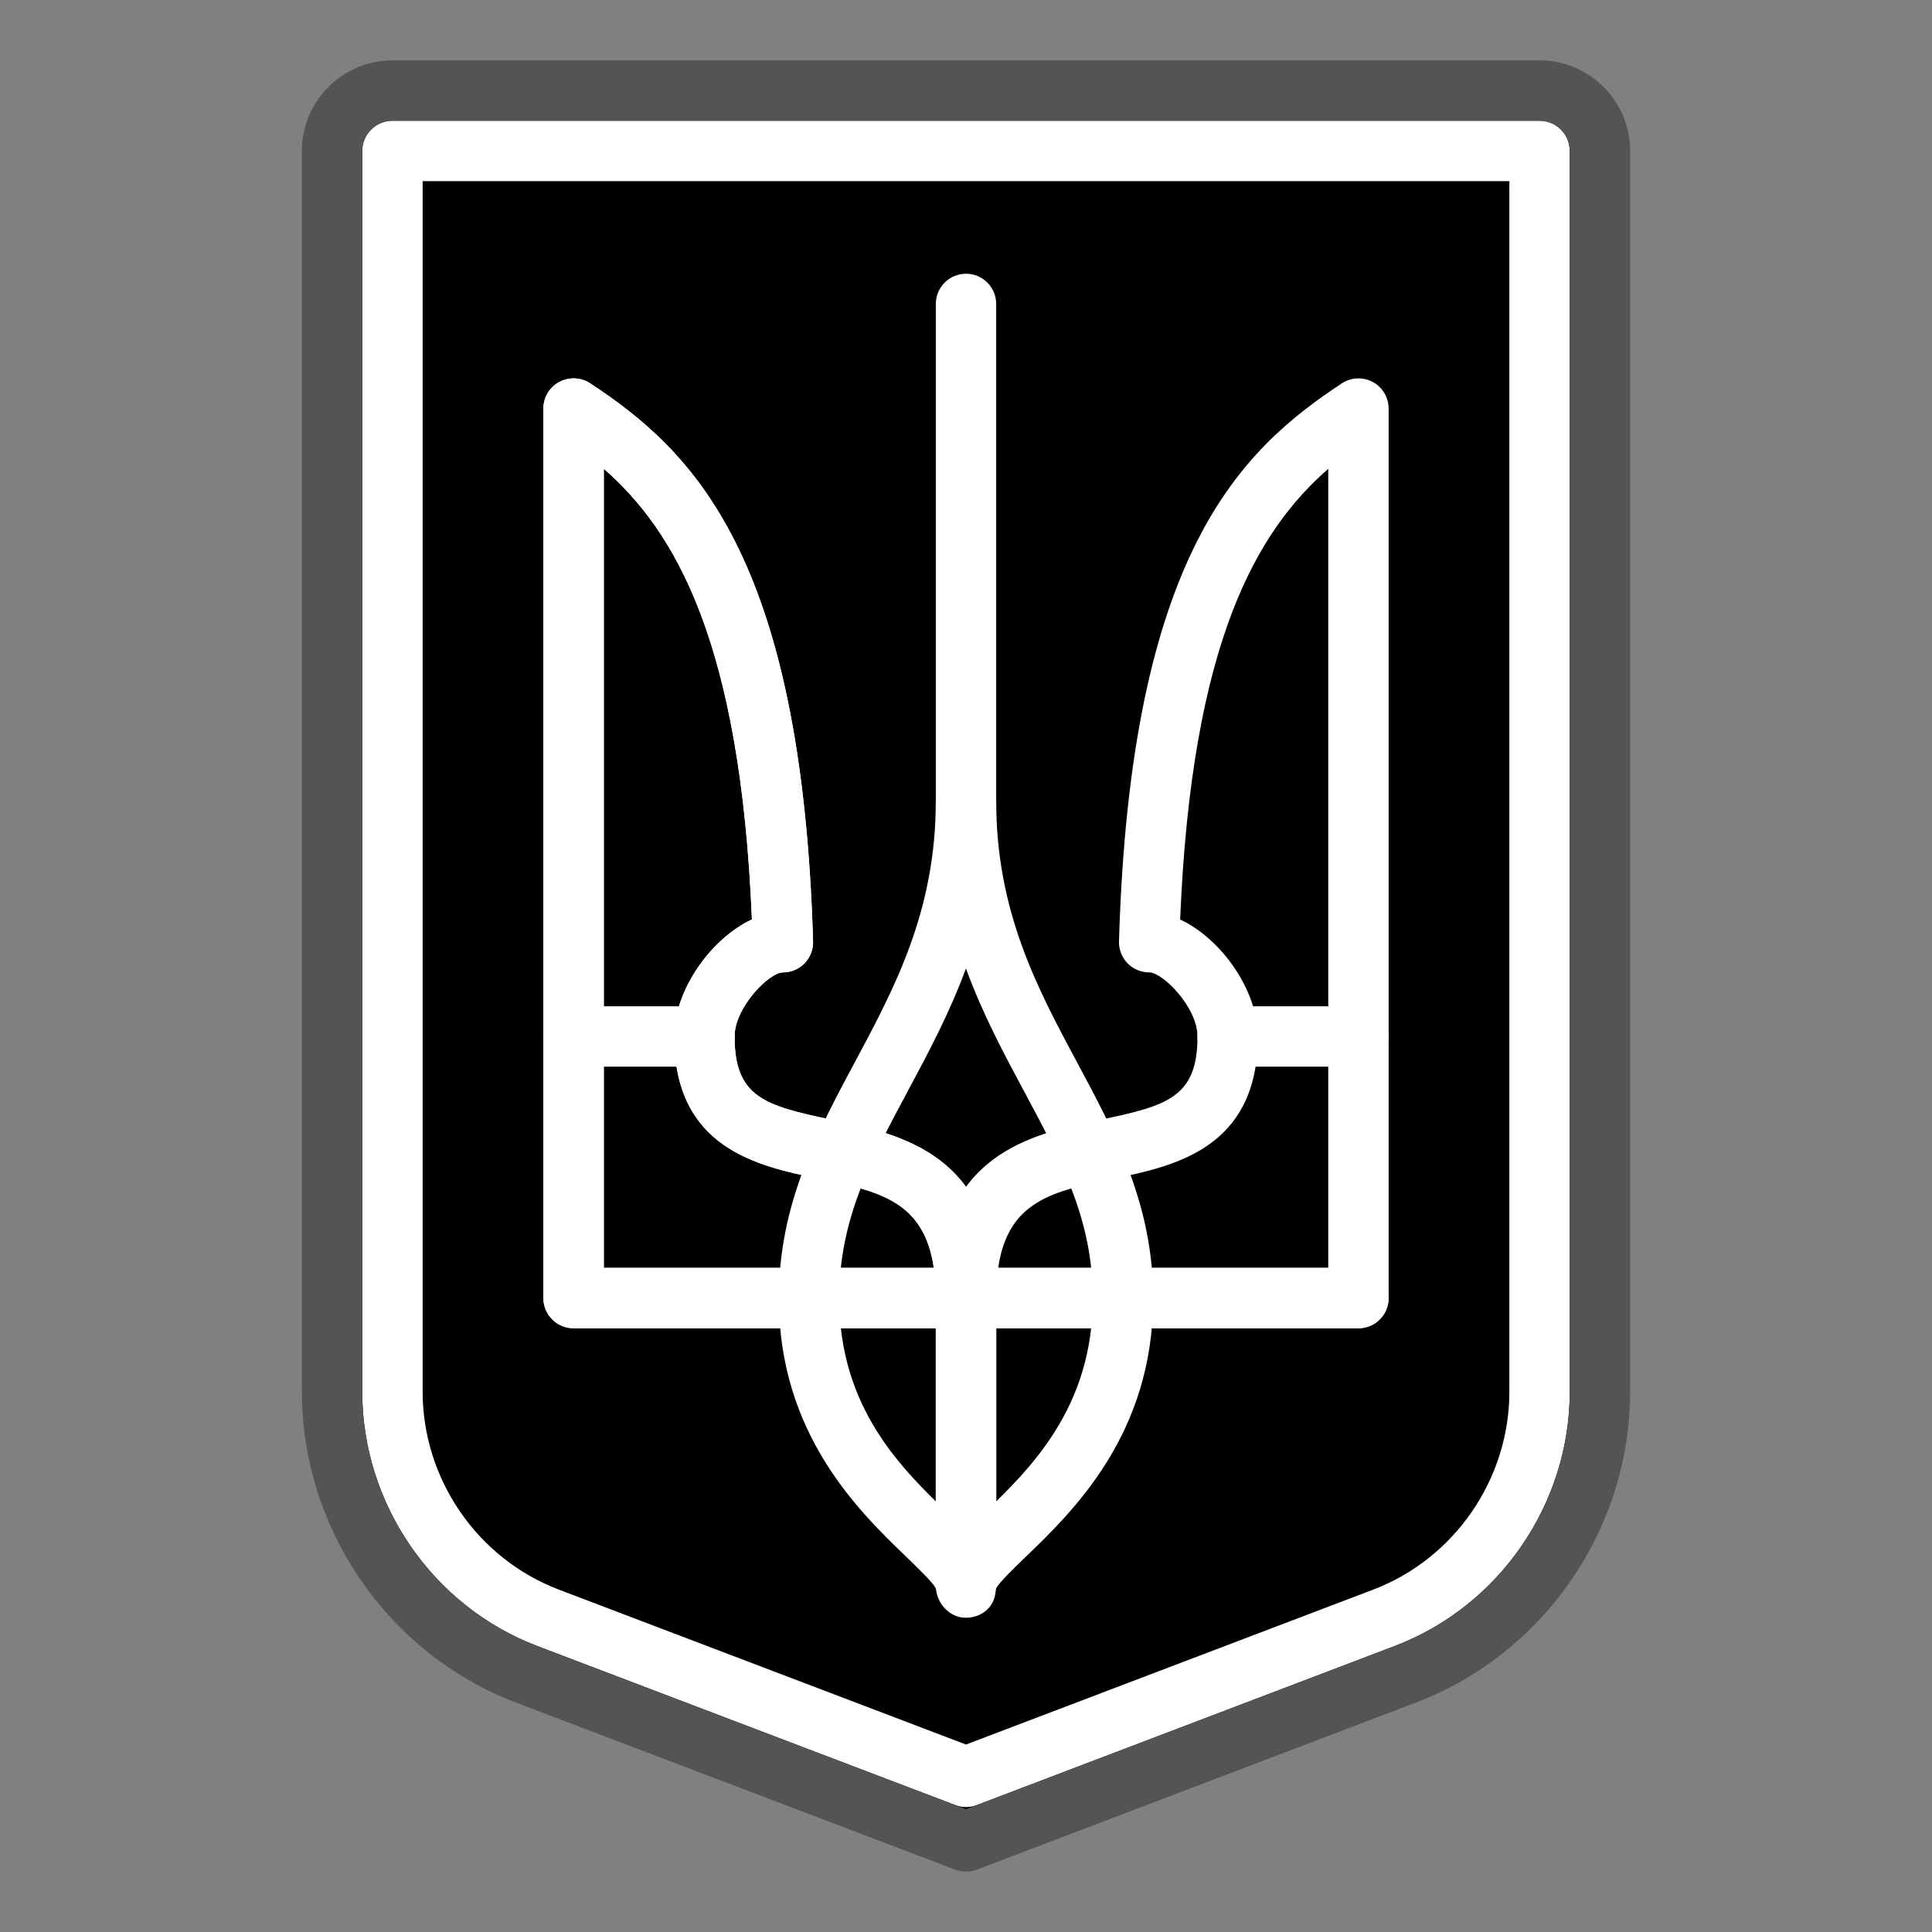 <svg xmlns="http://www.w3.org/2000/svg" enable-background="new 0 0 32 32" viewBox="0 0 32 32" id="CoatOfArms"><rect x="0" y="0" width="32" height="32" fill="#808080" stroke="none"/><path fill="#000" d="M25.5,1.5c0.552,0,1,0.447,1,1v20.55c0,2.08-1.28,3.94-3.22,4.681L16,30.5l-7.28-2.77
				C6.78,26.99,5.5,25.13,5.5,23.05V2.5c0-0.553,0.448-1,1-1H25.5z" class="color65c7ea svgShape"></path><path fill="#ffffff" d="M16,29.93c-0.06,0-0.121-0.011-0.178-0.032l-6.923-2.635C7.165,26.603,6,24.909,6,23.05V2.5
				C6,2.224,6.224,2,6.5,2h19C25.776,2,26,2.224,26,2.5v20.55c0,1.859-1.165,3.552-2.897,4.212l-6.925,2.636
				C16.121,29.919,16.06,29.93,16,29.93z M7,3v20.05c0,1.447,0.906,2.765,2.254,3.278L16,28.895l6.747-2.567
				C24.094,25.814,25,24.497,25,23.05V3H7z" class="colorfff176 svgShape"></path><path fill="#ffffff" d="M16,26.333c-0.276,0-0.5-0.224-0.5-0.5V21.5c0-2.387,1.58-2.715,2.733-2.955
					c1.11-0.231,1.601-0.376,1.601-1.378c0-0.483-0.574-1.061-0.8-1.061c-0.135,0-0.265-0.055-0.359-0.151
					c-0.094-0.098-0.145-0.229-0.141-0.363c0.188-6.408,2.004-8.131,3.692-9.243c0.154-0.101,0.351-0.109,0.512-0.022
					C22.899,6.414,23,6.583,23,6.767V21.5c0,0.276-0.224,0.5-0.5,0.5h-6v3.833C16.5,26.109,16.276,26.333,16,26.333z M16.533,21H22
					V7.765c-1.181,1.033-2.263,2.859-2.453,7.465c0.675,0.313,1.287,1.168,1.287,1.938c0,1.857-1.385,2.146-2.397,2.356
					C17.445,19.73,16.696,19.887,16.533,21z" class="colorfff176 svgShape"></path><path fill="#ffffff" d="M16,26.333c-0.276,0-0.5-0.224-0.5-0.5V22h-6C9.224,22,9,21.776,9,21.5V6.767
					c0-0.184,0.101-0.353,0.263-0.44c0.162-0.087,0.359-0.079,0.512,0.022c1.688,1.112,3.503,2.835,3.692,9.243
					c0.004,0.135-0.047,0.266-0.141,0.363c-0.094,0.097-0.224,0.151-0.359,0.151c-0.226,0-0.8,0.577-0.8,1.061
					c0,1.002,0.491,1.146,1.601,1.378c1.153,0.24,2.733,0.568,2.733,2.955v4.333C16.5,26.109,16.276,26.333,16,26.333z M10,21h5.467
					c-0.163-1.113-0.912-1.27-1.903-1.477c-1.012-0.21-2.397-0.499-2.397-2.356c0-0.77,0.612-1.624,1.287-1.938
					c-0.19-4.605-1.272-6.432-2.453-7.465V21z" class="colorfff176 svgShape"></path><path fill="#ffffff" d="M16,26.333c-0.276,0-0.5-0.224-0.5-0.5V22h-6C9.224,22,9,21.776,9,21.5V6.767
					c0-0.184,0.101-0.353,0.263-0.44c0.162-0.087,0.359-0.079,0.512,0.022c1.688,1.112,3.503,2.835,3.692,9.243
					c0.004,0.135-0.047,0.266-0.141,0.363c-0.094,0.097-0.224,0.151-0.359,0.151c-0.226,0-0.8,0.577-0.8,1.061
					c0,1.002,0.491,1.146,1.601,1.378c1.067,0.222,2.5,0.521,2.708,2.455H22.5c0.276,0,0.5,0.224,0.5,0.5S22.776,22,22.5,22h-6
					v3.833C16.5,26.109,16.276,26.333,16,26.333z M10,21h5.467c-0.163-1.113-0.912-1.27-1.903-1.477
					c-1.012-0.21-2.397-0.499-2.397-2.356c0-0.77,0.612-1.624,1.287-1.938c-0.19-4.605-1.272-6.432-2.453-7.465V21z" class="colorfff176 svgShape"></path><path fill="#ffffff" d="M22.5 17.667h-2.167c-.276 0-.5-.224-.5-.5s.224-.5.5-.5H22.5c.276 0 .5.224.5.5S22.776 17.667 22.5 17.667zM11.667 17.667H9.5c-.276 0-.5-.224-.5-.5s.224-.5.5-.5h2.167c.276 0 .5.224.5.5S11.943 17.667 11.667 17.667zM15.996 26.795c-.262 0-.473-.227-.494-.485-.056-.104-.294-.333-.487-.52-.791-.762-2.115-2.036-2.115-4.29 0-1.556.64-2.752 1.26-3.909.659-1.231 1.34-2.504 1.34-4.324 0-.276.224-.5.5-.5s.5.224.5.5c0 1.832.683 3.104 1.343 4.335.618 1.152 1.257 2.344 1.257 3.898 0 2.254-1.324 3.528-2.115 4.29-.193.187-.432.416-.487.52-.001.021-.004.04-.009.06C16.467 26.621 16.256 26.795 15.996 26.795zM15.999 16.041c-.275.747-.627 1.404-.958 2.021C14.429 19.207 13.9 20.194 13.9 21.5c0 1.829 1.045 2.835 1.808 3.569.105.102.203.195.292.286.089-.091.187-.185.292-.286.763-.734 1.808-1.74 1.808-3.569 0-1.303-.528-2.287-1.139-3.426C16.629 17.454 16.275 16.794 15.999 16.041z" class="colorfff176 svgShape"></path><path fill="#ffffff" d="M16,15.934c-0.276,0-0.5-0.224-0.5-0.5v-10.4c0-0.276,0.224-0.5,0.5-0.5s0.5,0.224,0.5,0.5v10.4
					C16.5,15.71,16.276,15.934,16,15.934z" class="colorfff176 svgShape"></path><g fill="#000000" class="color000000 svgShape"><path fill="#545454" d="M16,31c-0.06,0-0.121-0.011-0.178-0.032l-7.28-2.77C6.423,27.39,5,25.32,5,23.05V2.5
			C5,1.673,5.673,1,6.5,1h19C26.327,1,27,1.673,27,2.5v20.55c0,2.271-1.423,4.34-3.542,5.147l-7.28,2.771
			C16.121,30.989,16.06,31,16,31z M6.5,2C6.224,2,6,2.225,6,2.5v20.55c0,1.858,1.165,3.552,2.898,4.214L16,29.965l7.102-2.702
			C24.835,26.602,26,24.908,26,23.05V2.5C26,2.225,25.776,2,25.5,2H6.5z" class="color455a64 svgShape"></path></g></svg>